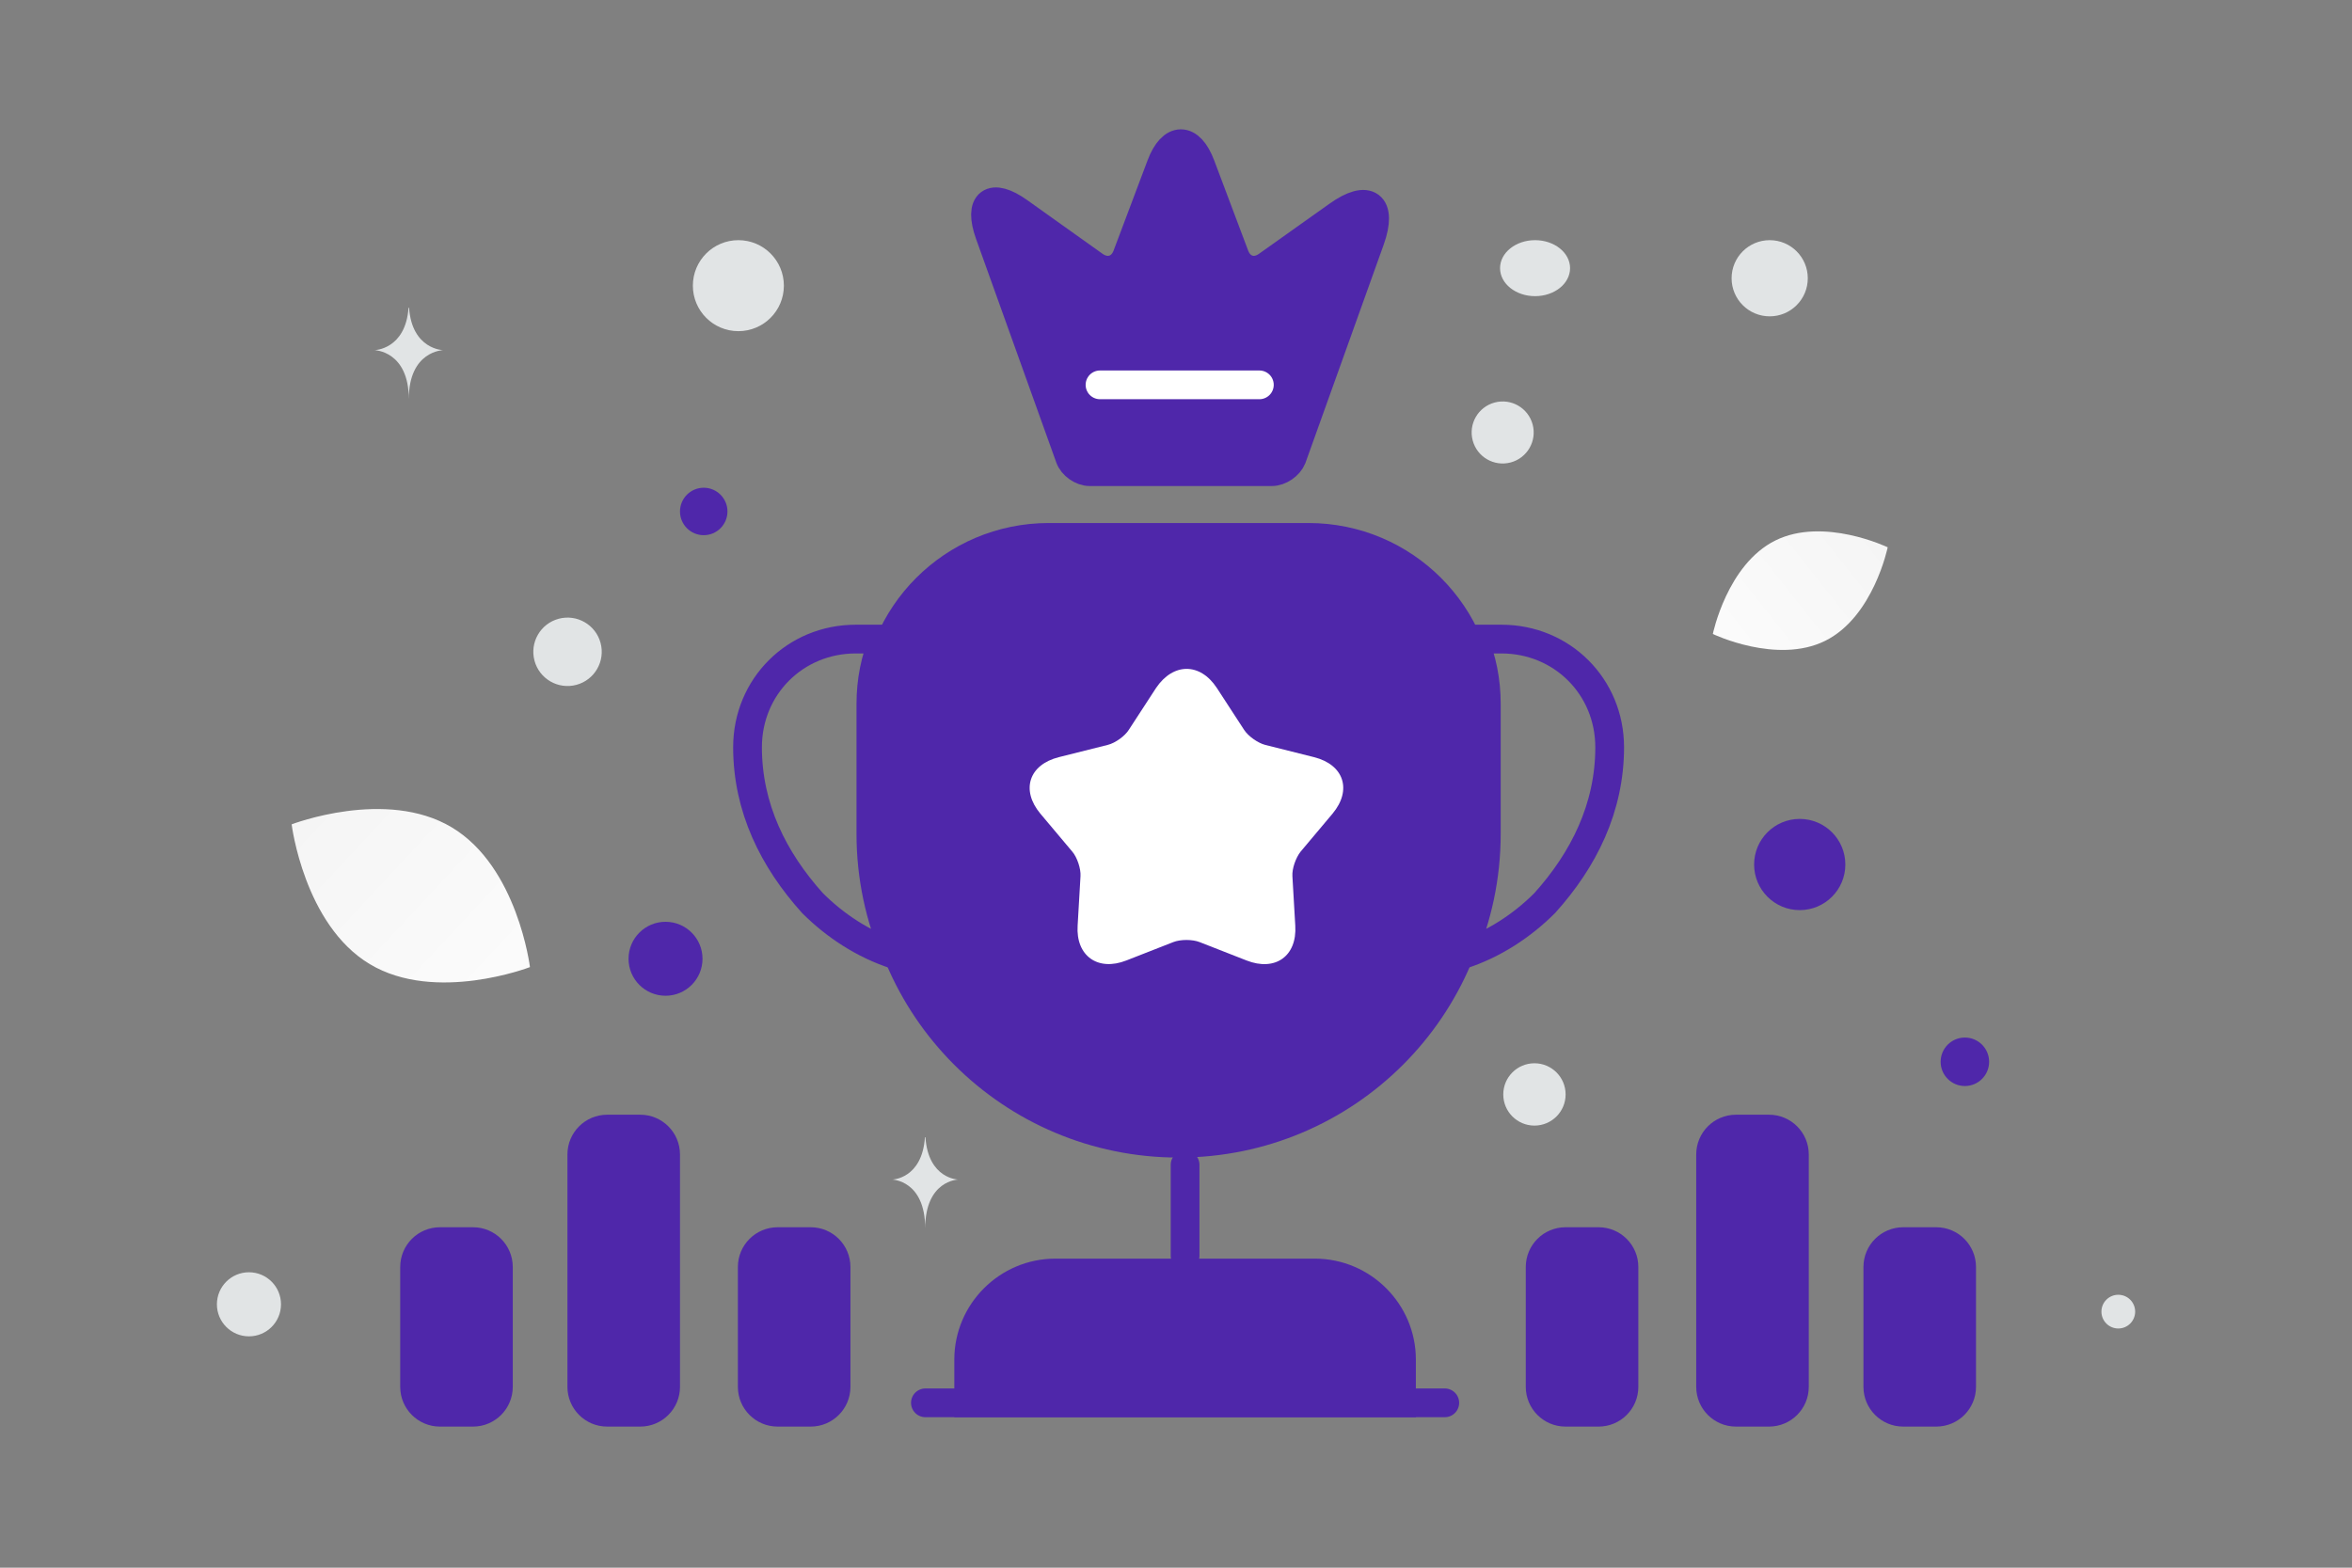 <svg width="900" height="600" viewBox="0 0 900 600" fill="none" xmlns="http://www.w3.org/2000/svg">
<rect x="0" y="0" width="900" height="600" fill="#808080" stroke="none"/>
<g clip-path="url(#clip0_1235_31050)">
<path d="M486.661 180.52H416.992C413.879 180.52 410.395 178.083 409.357 175.128L378.673 89.603C374.3 77.343 379.414 73.576 389.939 81.109L418.844 101.714C423.662 105.038 429.147 103.339 431.222 97.948L444.266 63.309C448.417 52.23 455.31 52.23 459.46 63.309L472.505 97.948C474.58 103.339 480.065 105.038 484.808 101.714L511.935 82.439C523.497 74.166 529.056 78.376 524.312 91.743L494.369 175.275C493.258 178.082 489.774 180.52 486.661 180.52Z" fill="#4F27AA" stroke="#4F27AA" stroke-width="11" stroke-linecap="round" stroke-linejoin="round"/>
<path d="M420.922 147.293H481.9" stroke="white" stroke-width="11" stroke-linecap="round" stroke-linejoin="round"/>
<path d="M453.479 445.812V480.591" stroke="#4F27AA" stroke-width="11" stroke-linecap="round" stroke-linejoin="round"/>
<path d="M370.673 536.904H536.288V520.342C536.288 502.125 521.383 487.219 503.165 487.219H403.796C385.578 487.219 370.673 502.125 370.673 520.342V536.904Z" fill="#4F27AA" stroke="#4F27AA" stroke-width="11" stroke-miterlimit="10"/>
<path d="M354.111 536.903H552.849M342.851 365.494C330.43 361.519 319.499 354.232 310.887 345.62C295.982 329.058 286.045 309.185 286.045 285.999C286.045 262.812 304.263 244.595 327.449 244.595H338.214C334.901 252.213 333.245 260.659 333.245 269.437V319.122C333.245 335.683 336.723 351.251 342.851 365.494ZM559.141 365.493C571.562 361.519 582.492 354.231 591.104 345.619C606.01 329.058 615.947 309.184 615.947 285.998C615.947 262.812 597.729 244.594 574.543 244.594H563.778C567.09 252.213 568.746 260.659 568.746 269.437V319.121C568.746 335.683 565.268 351.25 559.141 365.493V365.493Z" stroke="#4F27AA" stroke-width="11" stroke-linecap="round" stroke-linejoin="round"/>
<path d="M450.998 437.533C386.905 437.533 335.067 385.696 335.067 321.603V271.918C335.067 235.317 364.712 205.672 401.313 205.672H500.682C537.283 205.672 566.928 235.317 566.928 271.918V321.603C566.928 385.696 515.091 437.533 450.998 437.533Z" fill="#4F27AA" stroke="#4F27AA" stroke-width="11" stroke-linecap="round" stroke-linejoin="round"/>
<path d="M465.623 263.295L476.056 279.327C477.704 281.848 481.364 284.37 484.11 285.091L502.78 289.774C514.311 292.656 517.423 302.383 509.919 311.389L497.655 325.98C495.824 328.322 494.36 332.465 494.543 335.347L495.641 354.26C496.374 365.968 487.954 371.913 476.971 367.59L459.034 360.565C456.288 359.484 451.712 359.484 448.966 360.565L431.029 367.59C420.046 371.913 411.626 365.788 412.359 354.26L413.457 335.347C413.64 332.465 412.175 328.141 410.345 325.98L398.081 311.389C390.577 302.383 393.689 292.656 405.22 289.774L423.89 285.091C426.819 284.37 430.479 281.668 431.944 279.327L442.377 263.295C448.966 253.568 459.217 253.568 465.623 263.295Z" fill="white"/>
<path d="M244.99 426.633H232.344C223.942 426.633 217.132 433.443 217.132 441.845V530.787C217.132 539.188 223.942 545.999 232.344 545.999H244.99C253.391 545.999 260.202 539.188 260.202 530.787V441.845C260.202 433.443 253.391 426.633 244.99 426.633Z" fill="#4F27AA"/>
<path d="M181.001 469.703H168.355C159.954 469.703 153.143 476.514 153.143 484.915V530.787C153.143 539.188 159.954 545.999 168.355 545.999H181.001C189.402 545.999 196.213 539.188 196.213 530.787V484.915C196.213 476.514 189.402 469.703 181.001 469.703Z" fill="#4F27AA"/>
<path d="M310.211 469.703H297.565C289.164 469.703 282.353 476.514 282.353 484.915V530.787C282.353 539.188 289.164 545.999 297.565 545.999H310.211C318.612 545.999 325.423 539.188 325.423 530.787V484.915C325.423 476.514 318.612 469.703 310.211 469.703Z" fill="#4F27AA"/>
<path d="M664.276 426.633H676.922C685.323 426.633 692.134 433.443 692.134 441.845V530.787C692.134 539.188 685.323 545.999 676.922 545.999H664.276C655.874 545.999 649.064 539.188 649.064 530.787V441.845C649.064 433.443 655.874 426.633 664.276 426.633Z" fill="#4F27AA"/>
<path d="M728.267 469.703H740.913C749.314 469.703 756.125 476.514 756.125 484.915V530.787C756.125 539.188 749.314 545.999 740.913 545.999H728.267C719.866 545.999 713.055 539.188 713.055 530.787V484.915C713.055 476.514 719.866 469.703 728.267 469.703Z" fill="#4F27AA"/>
<path d="M599.056 469.703H611.702C620.103 469.703 626.914 476.514 626.914 484.915V530.787C626.914 539.188 620.103 545.999 611.702 545.999H599.056C590.655 545.999 583.844 539.188 583.844 530.787V484.915C583.844 476.514 590.655 469.703 599.056 469.703Z" fill="#4F27AA"/>
<path d="M698.411 245.262C679.939 254.425 655.422 242.643 655.422 242.643C655.422 242.643 660.87 216.01 679.352 206.859C697.824 197.696 722.332 209.465 722.332 209.465C722.332 209.465 716.883 236.099 698.411 245.262Z" fill="url(#paint0_linear_1235_31050)"/>
<path d="M141.498 368.997C166.673 384.085 202.791 370.137 202.791 370.137C202.791 370.137 198.069 331.731 172.878 316.66C147.703 301.572 111.601 315.503 111.601 315.503C111.601 315.503 116.323 353.908 141.498 368.997Z" fill="url(#paint1_linear_1235_31050)"/>
<path d="M254.666 352.798C246.85 352.798 240.514 359.134 240.514 366.95C240.514 374.766 246.85 381.102 254.666 381.102C262.482 381.102 268.818 374.766 268.818 366.95C268.818 359.134 262.482 352.798 254.666 352.798Z" fill="#4F27AA"/>
<path d="M269.283 186.672C264.268 186.672 260.203 190.737 260.203 195.752C260.203 200.767 264.268 204.832 269.283 204.832C274.298 204.832 278.363 200.767 278.363 195.752C278.363 190.737 274.298 186.672 269.283 186.672Z" fill="#4F27AA"/>
<path d="M688.671 313.422C679.031 313.422 671.216 321.237 671.216 330.877C671.216 340.517 679.031 348.332 688.671 348.332C698.311 348.332 706.126 340.517 706.126 330.877C706.126 321.237 698.311 313.422 688.671 313.422Z" fill="#4F27AA"/>
<path d="M751.866 415.654C746.743 415.654 742.59 411.501 742.59 406.378C742.59 401.255 746.743 397.102 751.866 397.102C756.989 397.102 761.142 401.255 761.142 406.378C761.142 411.501 756.989 415.654 751.866 415.654Z" fill="#4F27AA"/>
<path d="M587.159 430.799C580.572 430.799 575.232 425.459 575.232 418.872C575.232 412.285 580.572 406.945 587.159 406.945C593.746 406.945 599.086 412.285 599.086 418.872C599.086 425.459 593.746 430.799 587.159 430.799Z" fill="#E1E4E5"/>
<path d="M95.262 511.458C88.49 511.458 83 505.968 83 499.196C83 492.423 88.49 486.934 95.262 486.934C102.034 486.934 107.524 492.423 107.524 499.196C107.524 505.968 102.034 511.458 95.262 511.458Z" fill="#E1E4E5"/>
<path d="M810.572 508.455C807.007 508.455 804.118 505.565 804.118 502.001C804.118 498.436 807.007 495.547 810.572 495.547C814.136 495.547 817.026 498.436 817.026 502.001C817.026 505.565 814.136 508.455 810.572 508.455Z" fill="#E1E4E5"/>
<path d="M677.18 121.072C669.129 121.072 662.603 114.546 662.603 106.495C662.603 98.444 669.129 91.918 677.18 91.918C685.23 91.918 691.757 98.444 691.757 106.495C691.757 114.546 685.23 121.072 677.18 121.072Z" fill="#E1E4E5"/>
<path d="M229.812 246.079C231.683 253.062 227.539 260.24 220.556 262.111C213.573 263.982 206.395 259.838 204.524 252.855C202.653 245.872 206.797 238.694 213.78 236.823C220.763 234.952 227.941 239.096 229.812 246.079Z" fill="#E1E4E5"/>
<path d="M282.541 126.746C272.924 126.746 265.127 118.949 265.127 109.332C265.127 99.715 272.924 91.918 282.541 91.918C292.159 91.918 299.955 99.715 299.955 109.332C299.955 118.949 292.159 126.746 282.541 126.746Z" fill="#E1E4E5"/>
<path d="M587.397 113.35C579.999 113.35 574.001 108.552 574.001 102.634C574.001 96.716 579.999 91.918 587.397 91.918C594.795 91.918 600.793 96.716 600.793 102.634C600.793 108.552 594.795 113.35 587.397 113.35Z" fill="#E1E4E5"/>
<path d="M586.468 162.45C588.165 168.782 584.407 175.291 578.075 176.988C571.743 178.685 565.234 174.927 563.537 168.594C561.84 162.262 565.598 155.753 571.93 154.057C578.263 152.36 584.771 156.118 586.468 162.45Z" fill="#E1E4E5"/>
<path d="M156.332 117.762H156.522C157.653 133.772 169.56 134.019 169.56 134.019C169.56 134.019 156.43 134.275 156.43 152.775C156.43 134.275 143.299 134.019 143.299 134.019C143.299 134.019 155.202 133.772 156.332 117.762ZM353.934 435.25H354.117C355.202 451.213 366.634 451.459 366.634 451.459C366.634 451.459 354.028 451.714 354.028 470.16C354.028 451.714 341.422 451.459 341.422 451.459C341.422 451.459 352.849 451.213 353.934 435.25Z" fill="#E1E4E5"/>
</g>
<defs>
<linearGradient id="paint0_linear_1235_31050" x1="627.476" y1="273.844" x2="779.834" y2="153.328" gradientUnits="userSpaceOnUse">
<stop stop-color="white"/>
<stop offset="1" stop-color="#EEEEEE"/>
</linearGradient>
<linearGradient id="paint1_linear_1235_31050" x1="238.919" y1="417.565" x2="36.352" y2="229.354" gradientUnits="userSpaceOnUse">
<stop stop-color="white"/>
<stop offset="1" stop-color="#EEEEEE"/>
</linearGradient>
<clipPath id="clip0_1235_31050">
<rect width="900" height="600" fill="white"/>
</clipPath>
</defs>
</svg>

